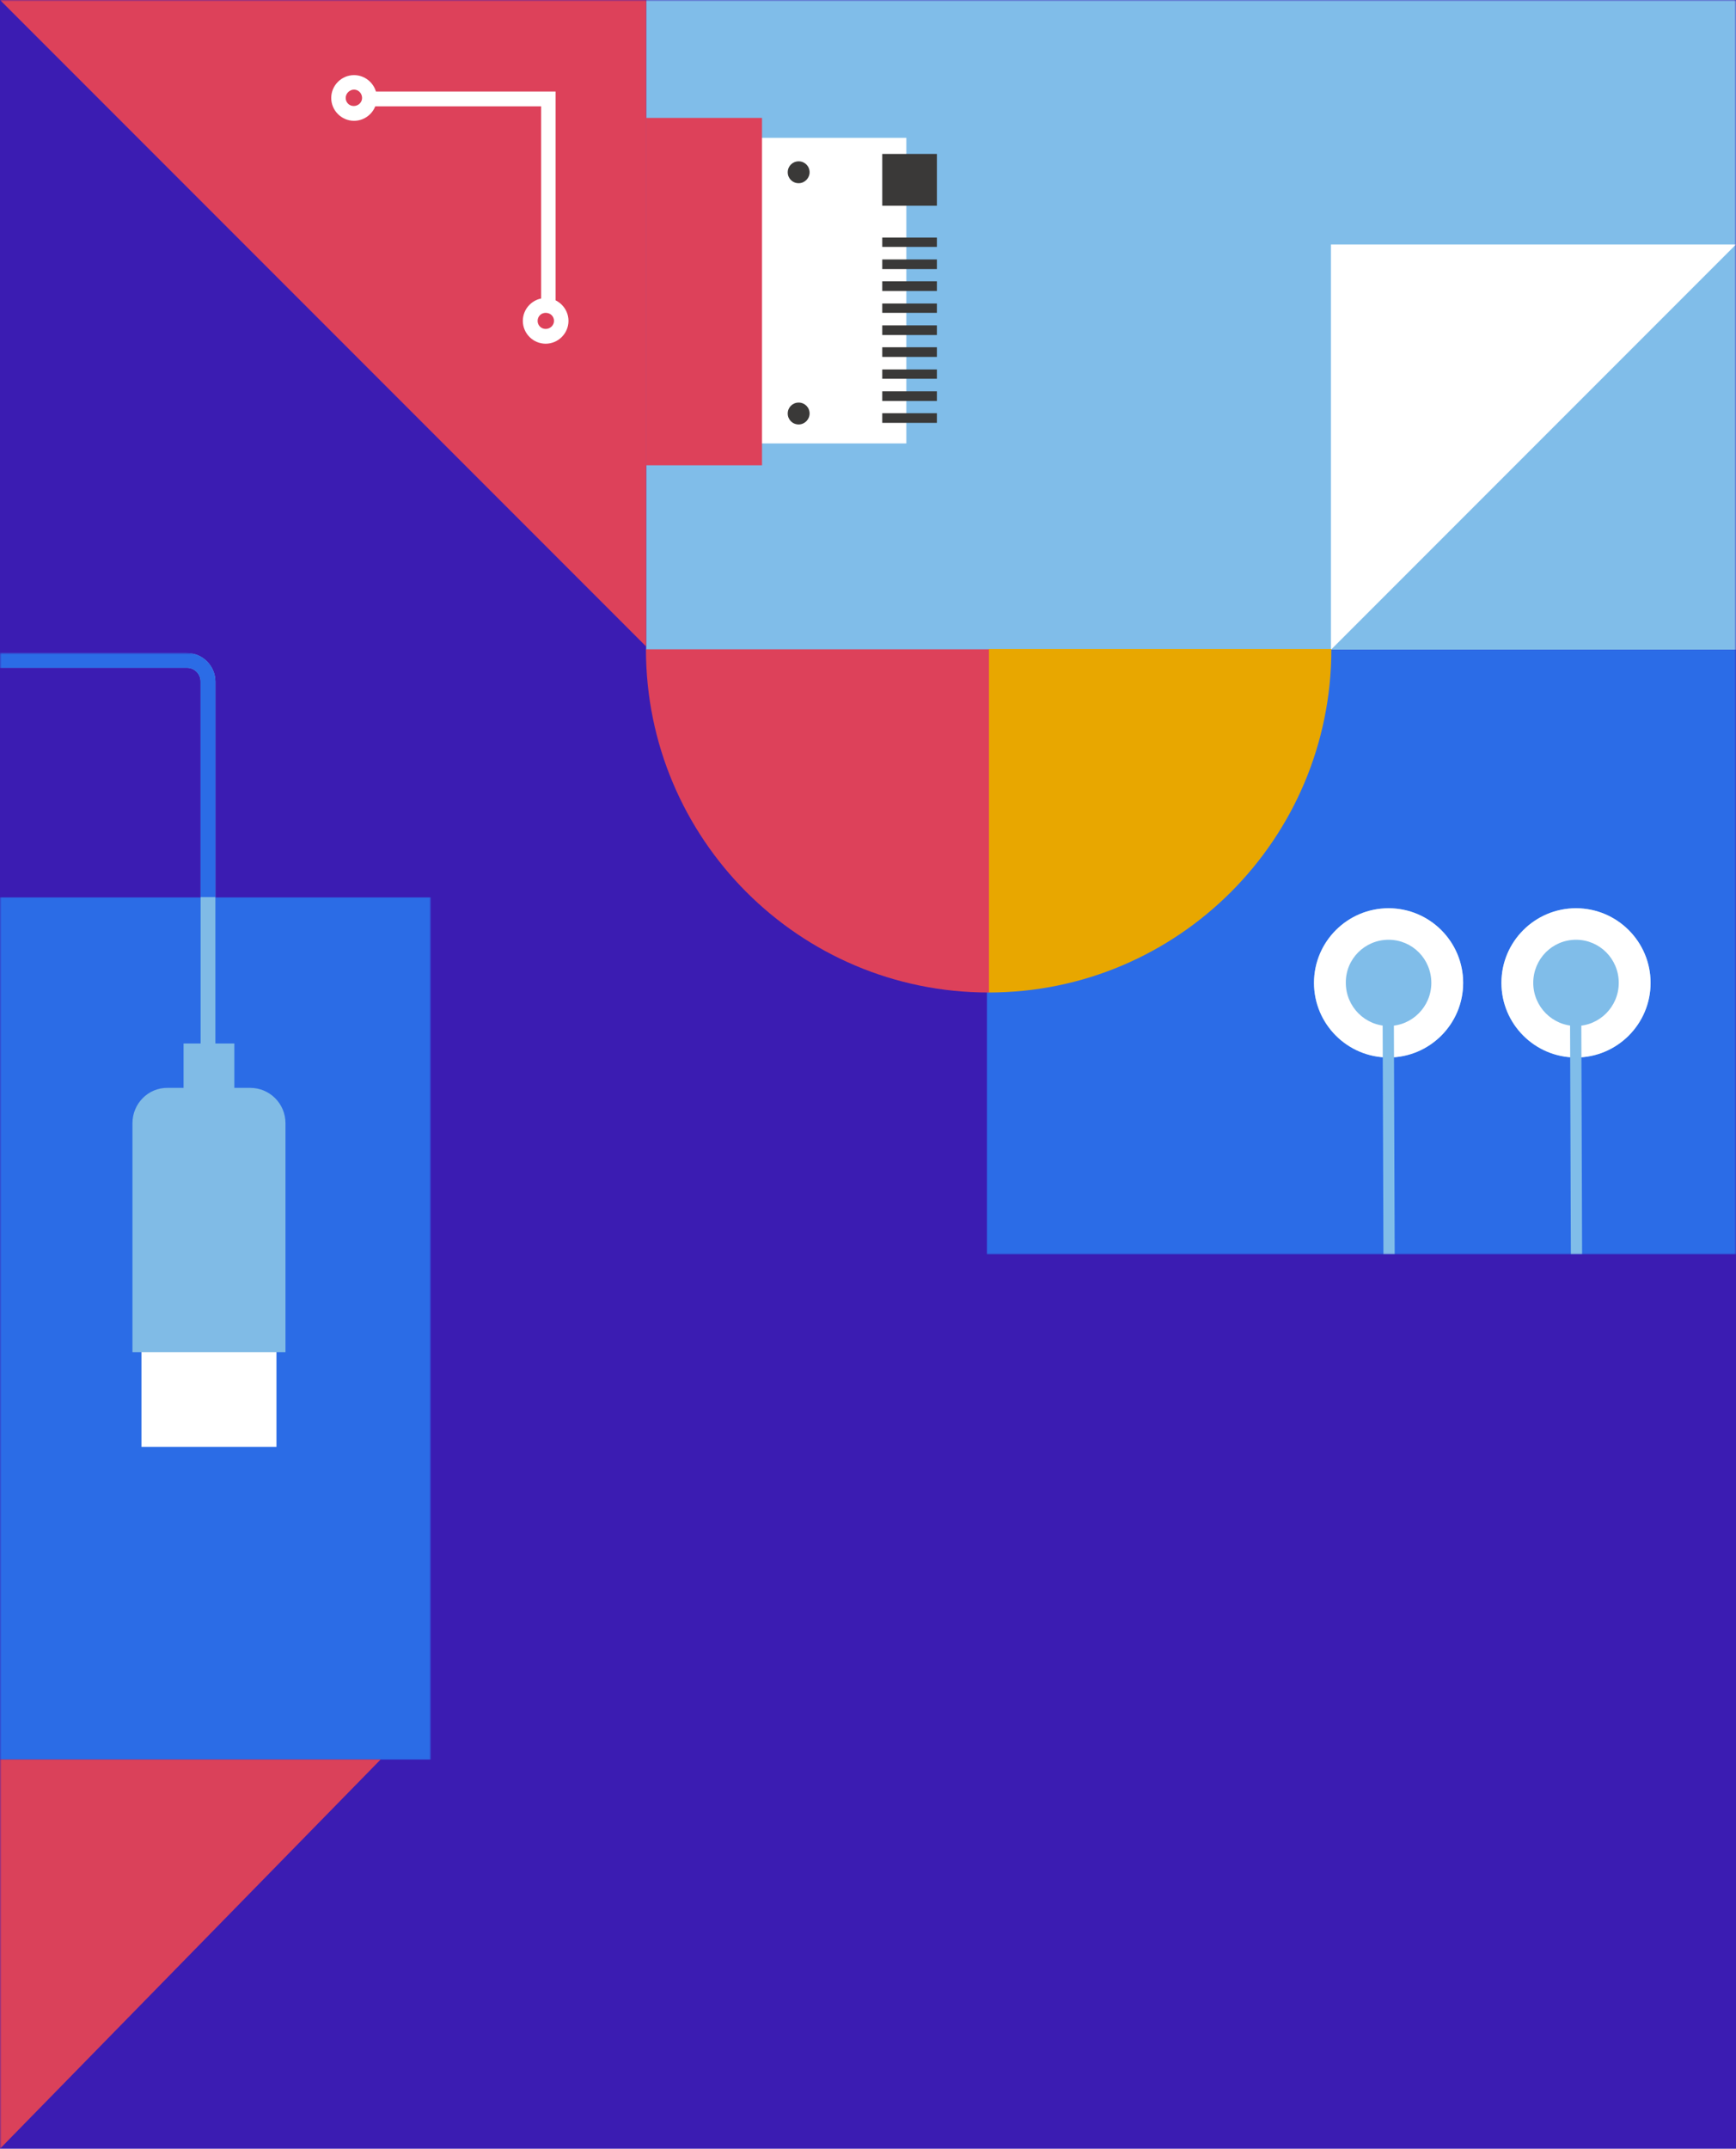 <svg xmlns="http://www.w3.org/2000/svg" viewBox="0 0 540 668" enable-background="new 0 0 540 668" xml:space="preserve"><path fill-rule="evenodd" clip-rule="evenodd" fill="#3B1CB2" d="M0 0h540v668H0z"/><defs><filter id="tbg-a" filterUnits="userSpaceOnUse" x="0" y="203" width="134" height="465"><feColorMatrix values="1 0 0 0 0 0 1 0 0 0 0 0 1 0 0 0 0 0 1 0"/></filter></defs><mask maskUnits="userSpaceOnUse" x="0" y="203" width="134" height="465" id="tbg-b"><g filter="url(#tbg-a)"><path fill-rule="evenodd" clip-rule="evenodd" fill="#FFF" d="M0 0h540v668H0z"/></g></mask><g mask="url(#tbg-b)"><path fill-rule="evenodd" clip-rule="evenodd" fill="#2B6CE6" d="M0 546.999h134v-268H0z"/><path fill-rule="evenodd" clip-rule="evenodd" fill="#DA415A" d="M0 546.999v121l118.4-121z"/><path fill-rule="evenodd" clip-rule="evenodd" fill="#80BBE6" d="M66.3 327.599v-115.7c0-4.5-3.7-8.2-8.2-8.2H.7v3.2h57.4c2.7 0 5 2.2 5 5v115.7h3.2z"/><path fill-rule="evenodd" clip-rule="evenodd" fill="#80BBE6" d="M.7 206.199h57.4c3.1 0 5.6 2.5 5.6 5.7v115h1.8v-115c0-4.1-3.4-7.5-7.5-7.5H.7v1.8zm61.7 122.1v-116.4c0-2.4-1.9-4.3-4.3-4.3H0v-4.6h58.1c4.9 0 8.9 4 8.9 8.9v116.4h-4.6z"/><path fill-rule="evenodd" clip-rule="evenodd" fill="#FFF" d="M44 449.799h42v-31.5H44z"/><path fill-rule="evenodd" clip-rule="evenodd" fill="#80BBE6" d="M41.2 349.199v71.2h47.6v-71.2c0-6.1-4.9-11-11-11H52.2c-6.1-.1-11 4.9-11 11"/><path fill-rule="evenodd" clip-rule="evenodd" fill="#80BBE6" d="M57.1 342.899h15.8v-18.5H57.1z"/><path fill-rule="evenodd" clip-rule="evenodd" fill="#2B6CE6" d="M62.4 211.899v67H67v-67c0-4.9-4-8.9-8.9-8.9H0v4.6h58.1c2.4 0 4.3 1.9 4.3 4.3"/></g><defs><filter id="tbg-c" filterUnits="userSpaceOnUse" x="0" y="0" width="540" height="390"><feColorMatrix values="1 0 0 0 0 0 1 0 0 0 0 0 1 0 0 0 0 0 1 0"/></filter></defs><mask maskUnits="userSpaceOnUse" x="0" y="0" width="540" height="390" id="tbg-d"><g filter="url(#tbg-c)"><path fill-rule="evenodd" clip-rule="evenodd" fill="#FFF" d="M0 0h540v668H0z"/></g></mask><g mask="url(#tbg-d)" fill-rule="evenodd" clip-rule="evenodd"><path fill="#80BDE9" d="M201 202h339V0H201z"/><path fill="#2B6CE7" d="M307 390h233V202H307z"/><path fill="#DD415A" d="m0 0 201 201V0z"/><path fill="#FFF" d="M414 76v126L540 76z"/><path fill="#E8A700" d="M307.531 308.557c58.9 0 106.6-47.8 106.6-106.7v-.1h-106.6v106.8z"/><path fill="#DD415A" d="M200.931 201.857c0 58.9 47.7 106.7 106.6 106.7h.1v-106.7h-106.7z"/><path fill="#FFF" d="M107.531 30.457c0 1.4 1.1 2.5 2.5 2.5s2.6-1.1 2.6-2.5-1.1-2.6-2.5-2.6-2.6 1.2-2.6 2.6m9.7 0c0 3.9-3.2 7.1-7.1 7.1-3.9 0-7.1-3.2-7.1-7.1s3.2-7.1 7.1-7.1c3.9 0 7.1 3.2 7.1 7.1"/><path fill="#FFF" d="M167.231 99.757c0 1.4 1.1 2.5 2.5 2.5s2.6-1.1 2.6-2.5-1.1-2.5-2.6-2.5c-1.4 0-2.5 1.1-2.5 2.5m9.6 0c0 3.9-3.2 7.1-7.1 7.1-3.9 0-7.1-3.2-7.1-7.1 0-3.9 3.2-7.1 7.1-7.1 3.9 0 7.1 3.2 7.1 7.1"/><path fill="#FFF" d="M172.831 28.457v66.8h-4.5v-62.2h-53.4v-4.6z"/><path fill="#80BDE9" d="M455.131 305.557c0 12.8-10.4 23.2-23.2 23.2-12.8 0-23.2-10.4-23.2-23.2 0-12.8 10.4-23.2 23.2-23.2 12.8 0 23.2 10.4 23.2 23.2"/><path fill="#FFF" d="M431.931 282.357c-12.8 0-23.2 10.4-23.2 23.2s10.4 23.2 23.2 23.2c12.8 0 23.2-10.4 23.2-23.2s-10.4-23.2-23.2-23.2m0 9.8c7.4 0 13.3 6 13.3 13.4s-6 13.4-13.3 13.4-13.3-6-13.3-13.4c-.1-7.4 5.9-13.4 13.3-13.4"/><path fill="#80BDE9" d="M513.431 305.557c0 12.8-10.4 23.2-23.2 23.2s-23.2-10.4-23.2-23.2c0-12.8 10.4-23.2 23.2-23.2s23.2 10.4 23.2 23.2"/><path fill="#FFF" d="M490.231 282.357c-12.8 0-23.2 10.4-23.2 23.2s10.4 23.2 23.2 23.2 23.2-10.4 23.2-23.2-10.4-23.2-23.2-23.2m0 9.8c7.4 0 13.3 6 13.3 13.4s-6 13.4-13.3 13.4-13.3-6-13.3-13.4 5.9-13.4 13.3-13.4"/><path fill="#80BDE9" d="m430.331 389.957-.3-87.2 3.5-.1.3 87.3z"/><path fill="#80BDE9" d="m488.631 389.957-.3-87.2 3.5-.1.3 87.3z"/><path fill="#FFF" d="M222.231 137.857h59.7v-95h-59.7z"/><path fill="#DD415A" d="M200.931 144.657h36.1v-108h-36.1z"/><path fill="#3A3938" d="M274.431 131.457h17v-3h-17z"/><path fill="#3A3938" d="M274.431 124.657h17v-3h-17z"/><path fill="#3A3938" d="M274.431 117.757h17v-2.9h-17z"/><path fill="#3A3938" d="M274.431 110.957h17v-3h-17z"/><path fill="#3A3938" d="M274.431 104.157h17v-3h-17z"/><path fill="#3A3938" d="M274.431 97.257h17v-2.9h-17z"/><path fill="#3A3938" d="M274.431 90.457h17v-3h-17z"/><path fill="#3A3938" d="M274.431 83.657h17v-3h-17z"/><path fill="#3A3938" d="M274.431 76.757h17v-2.9h-17z"/><path fill="#3A3938" d="M274.431 63.957h17v-16.1h-17z"/><path fill="#3A3938" d="M248.431 131.957c-1.9 0-3.4-1.5-3.4-3.4s1.5-3.4 3.4-3.4 3.4 1.5 3.4 3.4c0 1.8-1.5 3.4-3.4 3.4"/><path fill="#3A3938" d="M248.431 56.957c-1.9 0-3.4-1.5-3.4-3.4s1.5-3.4 3.4-3.4 3.4 1.5 3.4 3.4c0 1.8-1.5 3.4-3.4 3.4"/></g></svg>
